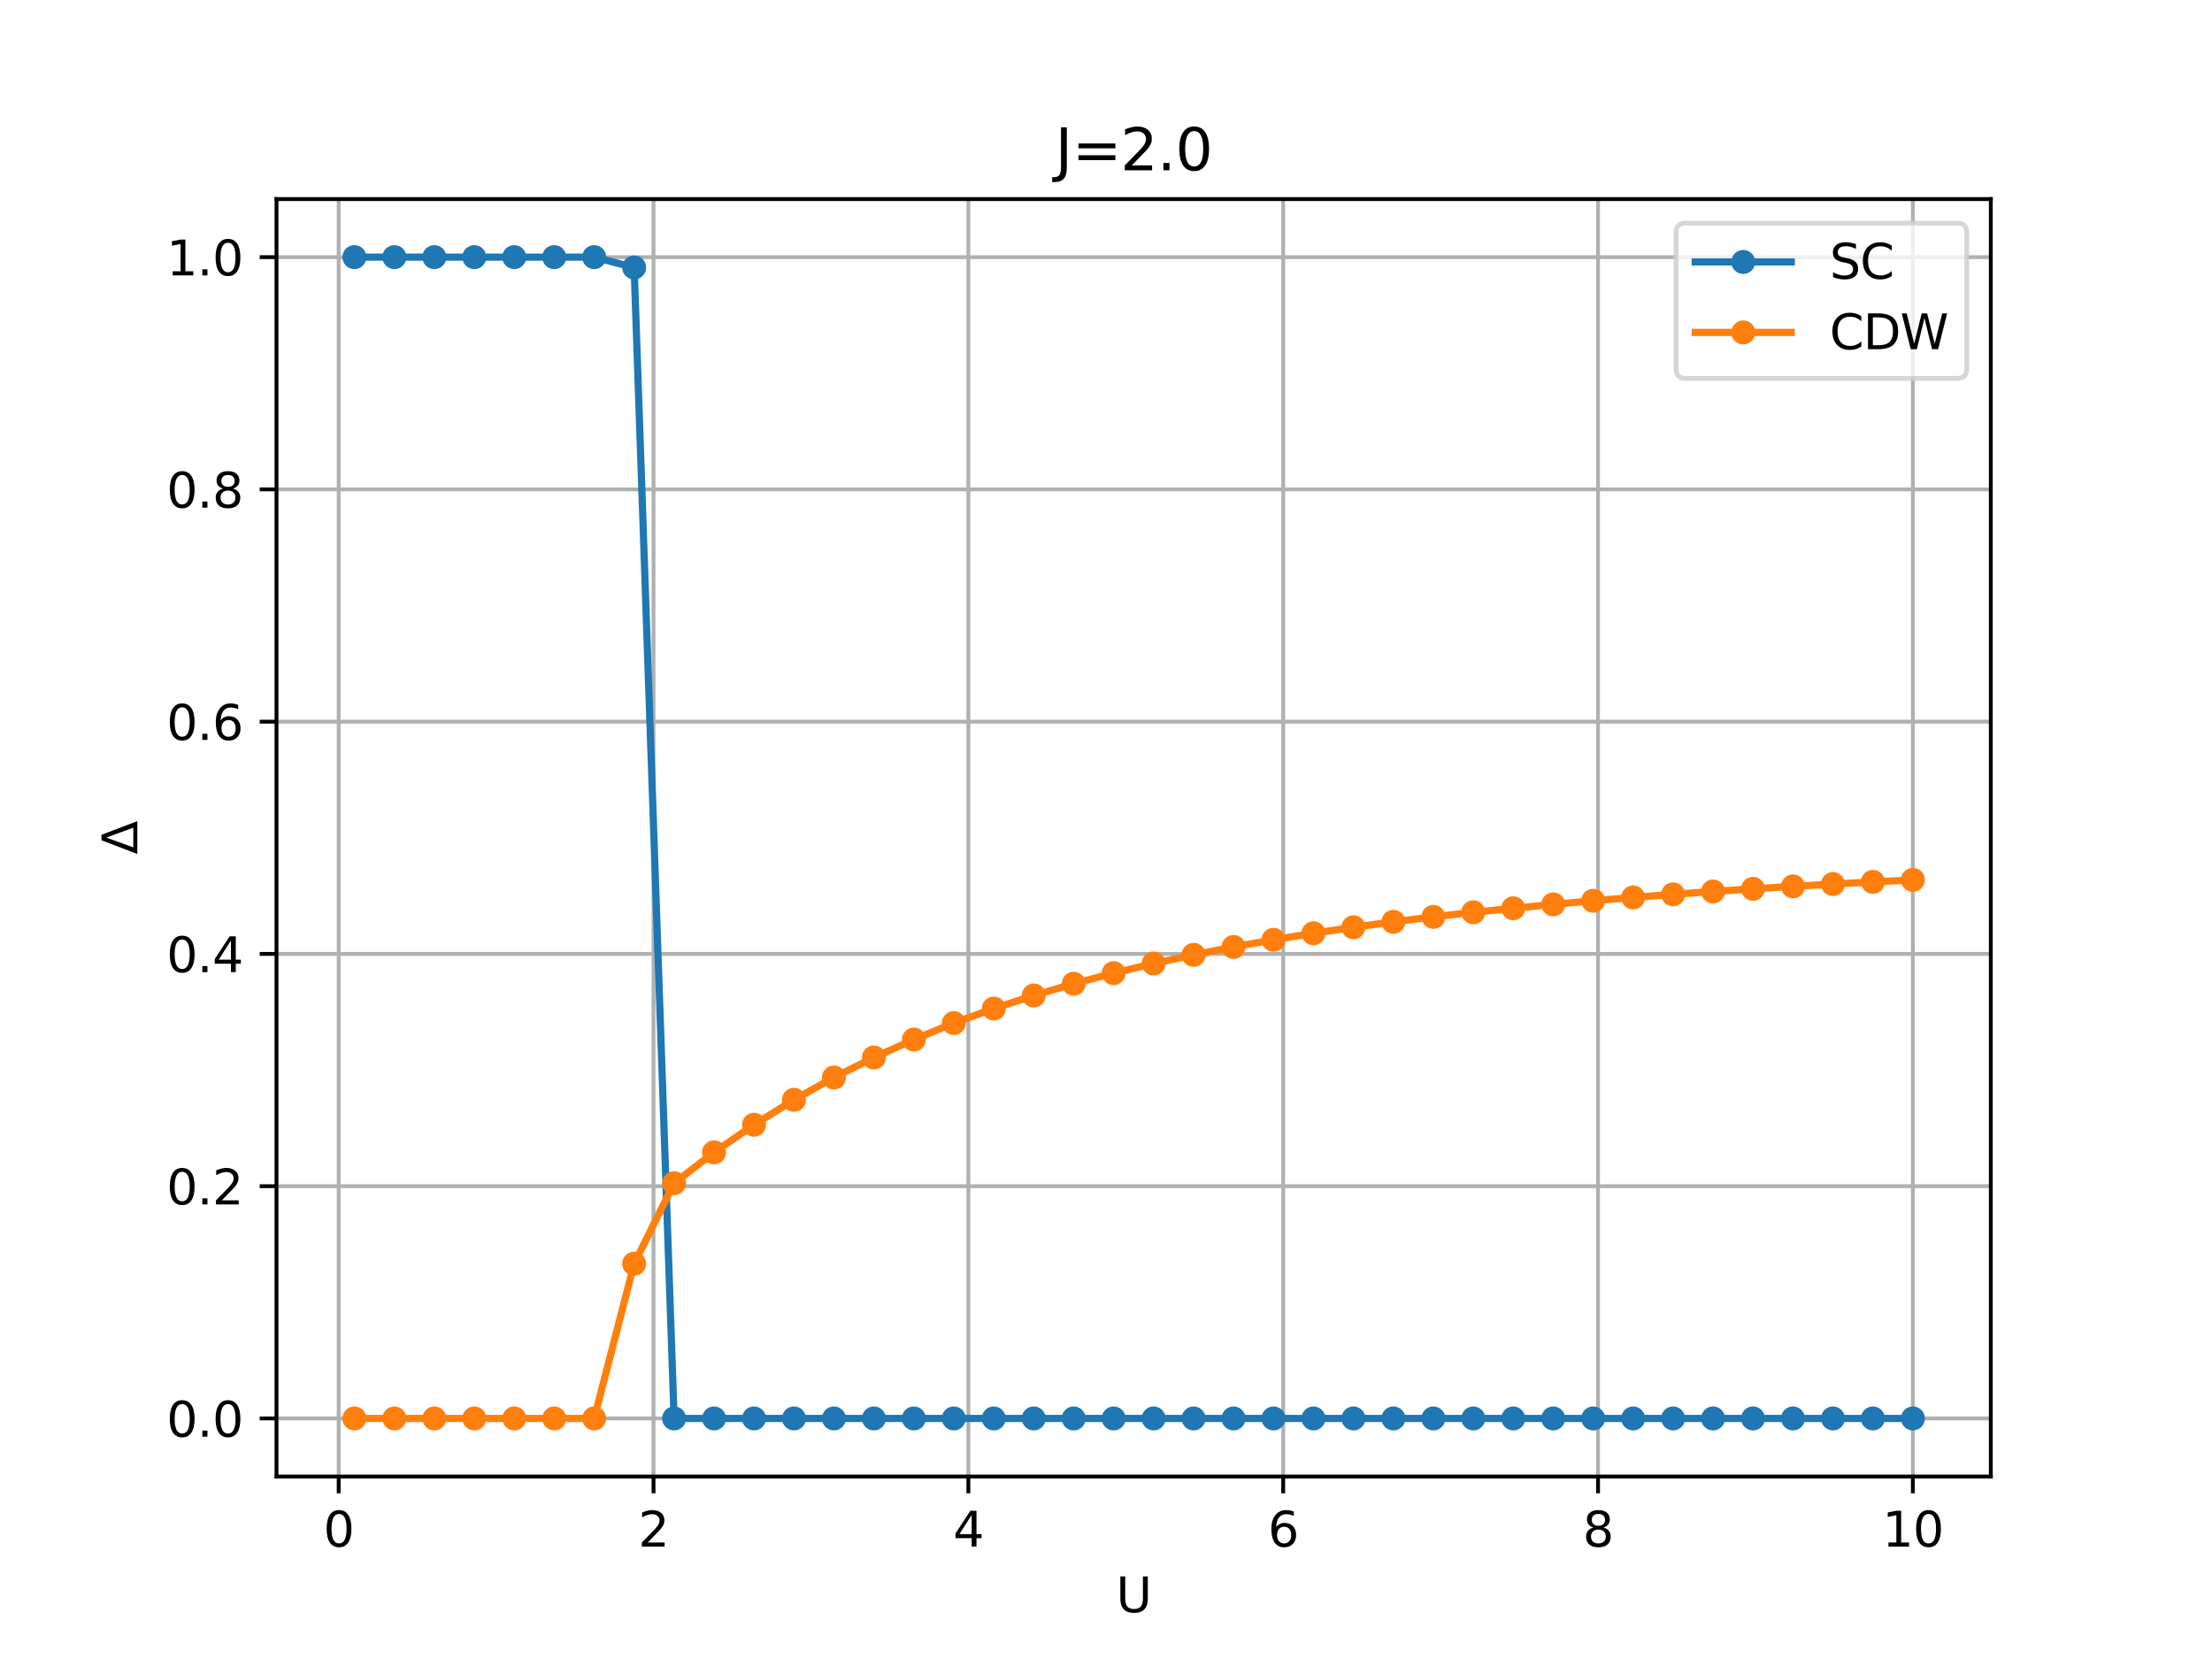 <?xml version="1.0" encoding="utf-8" standalone="no"?>
<!DOCTYPE svg PUBLIC "-//W3C//DTD SVG 1.1//EN"
  "http://www.w3.org/Graphics/SVG/1.1/DTD/svg11.dtd">
<svg xmlns:xlink="http://www.w3.org/1999/xlink" width="460.8pt" height="345.6pt" viewBox="0 0 460.8 345.6" xmlns="http://www.w3.org/2000/svg" version="1.1">
 <defs>
  <style type="text/css">*{stroke-linejoin: round; stroke-linecap: butt}</style>
 </defs>
 <g id="figure_1">
  <g id="patch_1">
   <path d="M 0 345.6 
L 460.8 345.6 
L 460.8 0 
L 0 0 
z
" style="fill: #ffffff"/>
  </g>
  <g id="axes_1">
   <g id="patch_2">
    <path d="M 57.6 307.584 
L 414.72 307.584 
L 414.72 41.472 
L 57.6 41.472 
z
" style="fill: #ffffff"/>
   </g>
   <g id="matplotlib.axis_1">
    <g id="xtick_1">
     <g id="line2d_1">
      <path d="M 70.553 307.584 
L 70.553 41.472 
" clip-path="url(#pdb58e446ae)" style="fill: none; stroke: #b0b0b0; stroke-width: 0.8; stroke-linecap: square"/>
     </g>
     <g id="line2d_2">
      <defs>
       <path id="mafac2c9dfe" d="M 0 0 
L 0 3.5 
" style="stroke: #000000; stroke-width: 0.8"/>
      </defs>
      <g>
       <use xlink:href="#mafac2c9dfe" x="70.553" y="307.584" style="stroke: #000000; stroke-width: 0.8"/>
      </g>
     </g>
     <g id="text_1">
      <!-- 0 -->
      <g transform="translate(67.372 322.182)scale(0.1 -0.1)">
       <defs>
        <path id="DejaVuSans-30" d="M 2034 4250 
Q 1547 4250 1301 3770 
Q 1056 3291 1056 2328 
Q 1056 1369 1301 889 
Q 1547 409 2034 409 
Q 2525 409 2770 889 
Q 3016 1369 3016 2328 
Q 3016 3291 2770 3770 
Q 2525 4250 2034 4250 
z
M 2034 4750 
Q 2819 4750 3233 4129 
Q 3647 3509 3647 2328 
Q 3647 1150 3233 529 
Q 2819 -91 2034 -91 
Q 1250 -91 836 529 
Q 422 1150 422 2328 
Q 422 3509 836 4129 
Q 1250 4750 2034 4750 
z
" transform="scale(0.016)"/>
       </defs>
       <use xlink:href="#DejaVuSans-30"/>
      </g>
     </g>
    </g>
    <g id="xtick_2">
     <g id="line2d_3">
      <path d="M 136.14 307.584 
L 136.14 41.472 
" clip-path="url(#pdb58e446ae)" style="fill: none; stroke: #b0b0b0; stroke-width: 0.8; stroke-linecap: square"/>
     </g>
     <g id="line2d_4">
      <g>
       <use xlink:href="#mafac2c9dfe" x="136.14" y="307.584" style="stroke: #000000; stroke-width: 0.8"/>
      </g>
     </g>
     <g id="text_2">
      <!-- 2 -->
      <g transform="translate(132.959 322.182)scale(0.1 -0.1)">
       <defs>
        <path id="DejaVuSans-32" d="M 1228 531 
L 3431 531 
L 3431 0 
L 469 0 
L 469 531 
Q 828 903 1448 1529 
Q 2069 2156 2228 2338 
Q 2531 2678 2651 2914 
Q 2772 3150 2772 3378 
Q 2772 3750 2511 3984 
Q 2250 4219 1831 4219 
Q 1534 4219 1204 4116 
Q 875 4013 500 3803 
L 500 4441 
Q 881 4594 1212 4672 
Q 1544 4750 1819 4750 
Q 2544 4750 2975 4387 
Q 3406 4025 3406 3419 
Q 3406 3131 3298 2873 
Q 3191 2616 2906 2266 
Q 2828 2175 2409 1742 
Q 1991 1309 1228 531 
z
" transform="scale(0.016)"/>
       </defs>
       <use xlink:href="#DejaVuSans-32"/>
      </g>
     </g>
    </g>
    <g id="xtick_3">
     <g id="line2d_5">
      <path d="M 201.727 307.584 
L 201.727 41.472 
" clip-path="url(#pdb58e446ae)" style="fill: none; stroke: #b0b0b0; stroke-width: 0.8; stroke-linecap: square"/>
     </g>
     <g id="line2d_6">
      <g>
       <use xlink:href="#mafac2c9dfe" x="201.727" y="307.584" style="stroke: #000000; stroke-width: 0.8"/>
      </g>
     </g>
     <g id="text_3">
      <!-- 4 -->
      <g transform="translate(198.546 322.182)scale(0.1 -0.1)">
       <defs>
        <path id="DejaVuSans-34" d="M 2419 4116 
L 825 1625 
L 2419 1625 
L 2419 4116 
z
M 2253 4666 
L 3047 4666 
L 3047 1625 
L 3713 1625 
L 3713 1100 
L 3047 1100 
L 3047 0 
L 2419 0 
L 2419 1100 
L 313 1100 
L 313 1709 
L 2253 4666 
z
" transform="scale(0.016)"/>
       </defs>
       <use xlink:href="#DejaVuSans-34"/>
      </g>
     </g>
    </g>
    <g id="xtick_4">
     <g id="line2d_7">
      <path d="M 267.314 307.584 
L 267.314 41.472 
" clip-path="url(#pdb58e446ae)" style="fill: none; stroke: #b0b0b0; stroke-width: 0.8; stroke-linecap: square"/>
     </g>
     <g id="line2d_8">
      <g>
       <use xlink:href="#mafac2c9dfe" x="267.314" y="307.584" style="stroke: #000000; stroke-width: 0.8"/>
      </g>
     </g>
     <g id="text_4">
      <!-- 6 -->
      <g transform="translate(264.132 322.182)scale(0.1 -0.1)">
       <defs>
        <path id="DejaVuSans-36" d="M 2113 2584 
Q 1688 2584 1439 2293 
Q 1191 2003 1191 1497 
Q 1191 994 1439 701 
Q 1688 409 2113 409 
Q 2538 409 2786 701 
Q 3034 994 3034 1497 
Q 3034 2003 2786 2293 
Q 2538 2584 2113 2584 
z
M 3366 4563 
L 3366 3988 
Q 3128 4100 2886 4159 
Q 2644 4219 2406 4219 
Q 1781 4219 1451 3797 
Q 1122 3375 1075 2522 
Q 1259 2794 1537 2939 
Q 1816 3084 2150 3084 
Q 2853 3084 3261 2657 
Q 3669 2231 3669 1497 
Q 3669 778 3244 343 
Q 2819 -91 2113 -91 
Q 1303 -91 875 529 
Q 447 1150 447 2328 
Q 447 3434 972 4092 
Q 1497 4750 2381 4750 
Q 2619 4750 2861 4703 
Q 3103 4656 3366 4563 
z
" transform="scale(0.016)"/>
       </defs>
       <use xlink:href="#DejaVuSans-36"/>
      </g>
     </g>
    </g>
    <g id="xtick_5">
     <g id="line2d_9">
      <path d="M 332.9 307.584 
L 332.9 41.472 
" clip-path="url(#pdb58e446ae)" style="fill: none; stroke: #b0b0b0; stroke-width: 0.8; stroke-linecap: square"/>
     </g>
     <g id="line2d_10">
      <g>
       <use xlink:href="#mafac2c9dfe" x="332.9" y="307.584" style="stroke: #000000; stroke-width: 0.8"/>
      </g>
     </g>
     <g id="text_5">
      <!-- 8 -->
      <g transform="translate(329.719 322.182)scale(0.1 -0.1)">
       <defs>
        <path id="DejaVuSans-38" d="M 2034 2216 
Q 1584 2216 1326 1975 
Q 1069 1734 1069 1313 
Q 1069 891 1326 650 
Q 1584 409 2034 409 
Q 2484 409 2743 651 
Q 3003 894 3003 1313 
Q 3003 1734 2745 1975 
Q 2488 2216 2034 2216 
z
M 1403 2484 
Q 997 2584 770 2862 
Q 544 3141 544 3541 
Q 544 4100 942 4425 
Q 1341 4750 2034 4750 
Q 2731 4750 3128 4425 
Q 3525 4100 3525 3541 
Q 3525 3141 3298 2862 
Q 3072 2584 2669 2484 
Q 3125 2378 3379 2068 
Q 3634 1759 3634 1313 
Q 3634 634 3220 271 
Q 2806 -91 2034 -91 
Q 1263 -91 848 271 
Q 434 634 434 1313 
Q 434 1759 690 2068 
Q 947 2378 1403 2484 
z
M 1172 3481 
Q 1172 3119 1398 2916 
Q 1625 2713 2034 2713 
Q 2441 2713 2670 2916 
Q 2900 3119 2900 3481 
Q 2900 3844 2670 4047 
Q 2441 4250 2034 4250 
Q 1625 4250 1398 4047 
Q 1172 3844 1172 3481 
z
" transform="scale(0.016)"/>
       </defs>
       <use xlink:href="#DejaVuSans-38"/>
      </g>
     </g>
    </g>
    <g id="xtick_6">
     <g id="line2d_11">
      <path d="M 398.487 307.584 
L 398.487 41.472 
" clip-path="url(#pdb58e446ae)" style="fill: none; stroke: #b0b0b0; stroke-width: 0.8; stroke-linecap: square"/>
     </g>
     <g id="line2d_12">
      <g>
       <use xlink:href="#mafac2c9dfe" x="398.487" y="307.584" style="stroke: #000000; stroke-width: 0.8"/>
      </g>
     </g>
     <g id="text_6">
      <!-- 10 -->
      <g transform="translate(392.125 322.182)scale(0.1 -0.1)">
       <defs>
        <path id="DejaVuSans-31" d="M 794 531 
L 1825 531 
L 1825 4091 
L 703 3866 
L 703 4441 
L 1819 4666 
L 2450 4666 
L 2450 531 
L 3481 531 
L 3481 0 
L 794 0 
L 794 531 
z
" transform="scale(0.016)"/>
       </defs>
       <use xlink:href="#DejaVuSans-31"/>
       <use xlink:href="#DejaVuSans-30" x="63.623"/>
      </g>
     </g>
    </g>
    <g id="text_7">
     <!-- U -->
     <g transform="translate(232.501 335.861)scale(0.1 -0.1)">
      <defs>
       <path id="DejaVuSans-55" d="M 556 4666 
L 1191 4666 
L 1191 1831 
Q 1191 1081 1462 751 
Q 1734 422 2344 422 
Q 2950 422 3222 751 
Q 3494 1081 3494 1831 
L 3494 4666 
L 4128 4666 
L 4128 1753 
Q 4128 841 3676 375 
Q 3225 -91 2344 -91 
Q 1459 -91 1007 375 
Q 556 841 556 1753 
L 556 4666 
z
" transform="scale(0.016)"/>
      </defs>
      <use xlink:href="#DejaVuSans-55"/>
     </g>
    </g>
   </g>
   <g id="matplotlib.axis_2">
    <g id="ytick_1">
     <g id="line2d_13">
      <path d="M 57.6 295.488 
L 414.72 295.488 
" clip-path="url(#pdb58e446ae)" style="fill: none; stroke: #b0b0b0; stroke-width: 0.8; stroke-linecap: square"/>
     </g>
     <g id="line2d_14">
      <defs>
       <path id="maf6dc14774" d="M 0 0 
L -3.5 0 
" style="stroke: #000000; stroke-width: 0.8"/>
      </defs>
      <g>
       <use xlink:href="#maf6dc14774" x="57.6" y="295.488" style="stroke: #000000; stroke-width: 0.8"/>
      </g>
     </g>
     <g id="text_8">
      <!-- 0.0 -->
      <g transform="translate(34.697 299.287)scale(0.1 -0.1)">
       <defs>
        <path id="DejaVuSans-2e" d="M 684 794 
L 1344 794 
L 1344 0 
L 684 0 
L 684 794 
z
" transform="scale(0.016)"/>
       </defs>
       <use xlink:href="#DejaVuSans-30"/>
       <use xlink:href="#DejaVuSans-2e" x="63.623"/>
       <use xlink:href="#DejaVuSans-30" x="95.41"/>
      </g>
     </g>
    </g>
    <g id="ytick_2">
     <g id="line2d_15">
      <path d="M 57.6 247.104 
L 414.72 247.104 
" clip-path="url(#pdb58e446ae)" style="fill: none; stroke: #b0b0b0; stroke-width: 0.8; stroke-linecap: square"/>
     </g>
     <g id="line2d_16">
      <g>
       <use xlink:href="#maf6dc14774" x="57.6" y="247.104" style="stroke: #000000; stroke-width: 0.8"/>
      </g>
     </g>
     <g id="text_9">
      <!-- 0.2 -->
      <g transform="translate(34.697 250.903)scale(0.1 -0.1)">
       <use xlink:href="#DejaVuSans-30"/>
       <use xlink:href="#DejaVuSans-2e" x="63.623"/>
       <use xlink:href="#DejaVuSans-32" x="95.41"/>
      </g>
     </g>
    </g>
    <g id="ytick_3">
     <g id="line2d_17">
      <path d="M 57.6 198.72 
L 414.72 198.72 
" clip-path="url(#pdb58e446ae)" style="fill: none; stroke: #b0b0b0; stroke-width: 0.8; stroke-linecap: square"/>
     </g>
     <g id="line2d_18">
      <g>
       <use xlink:href="#maf6dc14774" x="57.6" y="198.72" style="stroke: #000000; stroke-width: 0.8"/>
      </g>
     </g>
     <g id="text_10">
      <!-- 0.4 -->
      <g transform="translate(34.697 202.519)scale(0.1 -0.1)">
       <use xlink:href="#DejaVuSans-30"/>
       <use xlink:href="#DejaVuSans-2e" x="63.623"/>
       <use xlink:href="#DejaVuSans-34" x="95.41"/>
      </g>
     </g>
    </g>
    <g id="ytick_4">
     <g id="line2d_19">
      <path d="M 57.6 150.336 
L 414.72 150.336 
" clip-path="url(#pdb58e446ae)" style="fill: none; stroke: #b0b0b0; stroke-width: 0.8; stroke-linecap: square"/>
     </g>
     <g id="line2d_20">
      <g>
       <use xlink:href="#maf6dc14774" x="57.6" y="150.336" style="stroke: #000000; stroke-width: 0.8"/>
      </g>
     </g>
     <g id="text_11">
      <!-- 0.6 -->
      <g transform="translate(34.697 154.135)scale(0.1 -0.1)">
       <use xlink:href="#DejaVuSans-30"/>
       <use xlink:href="#DejaVuSans-2e" x="63.623"/>
       <use xlink:href="#DejaVuSans-36" x="95.41"/>
      </g>
     </g>
    </g>
    <g id="ytick_5">
     <g id="line2d_21">
      <path d="M 57.6 101.952 
L 414.72 101.952 
" clip-path="url(#pdb58e446ae)" style="fill: none; stroke: #b0b0b0; stroke-width: 0.8; stroke-linecap: square"/>
     </g>
     <g id="line2d_22">
      <g>
       <use xlink:href="#maf6dc14774" x="57.6" y="101.952" style="stroke: #000000; stroke-width: 0.8"/>
      </g>
     </g>
     <g id="text_12">
      <!-- 0.8 -->
      <g transform="translate(34.697 105.751)scale(0.1 -0.1)">
       <use xlink:href="#DejaVuSans-30"/>
       <use xlink:href="#DejaVuSans-2e" x="63.623"/>
       <use xlink:href="#DejaVuSans-38" x="95.41"/>
      </g>
     </g>
    </g>
    <g id="ytick_6">
     <g id="line2d_23">
      <path d="M 57.6 53.568 
L 414.72 53.568 
" clip-path="url(#pdb58e446ae)" style="fill: none; stroke: #b0b0b0; stroke-width: 0.8; stroke-linecap: square"/>
     </g>
     <g id="line2d_24">
      <g>
       <use xlink:href="#maf6dc14774" x="57.6" y="53.568" style="stroke: #000000; stroke-width: 0.8"/>
      </g>
     </g>
     <g id="text_13">
      <!-- 1.0 -->
      <g transform="translate(34.697 57.367)scale(0.1 -0.1)">
       <use xlink:href="#DejaVuSans-31"/>
       <use xlink:href="#DejaVuSans-2e" x="63.623"/>
       <use xlink:href="#DejaVuSans-30" x="95.41"/>
      </g>
     </g>
    </g>
    <g id="text_14">
     <!-- $\Delta$ -->
     <g transform="translate(28.617 177.978)rotate(-90)scale(0.1 -0.1)">
      <defs>
       <path id="DejaVuSans-394" d="M 2188 4044 
L 906 525 
L 3472 525 
L 2188 4044 
z
M 50 0 
L 1831 4666 
L 2547 4666 
L 4325 0 
L 50 0 
z
" transform="scale(0.016)"/>
      </defs>
      <use xlink:href="#DejaVuSans-394" transform="translate(0 0.094)"/>
     </g>
    </g>
   </g>
   <g id="line2d_25">
    <path d="M 73.833 53.568 
L 82.157 53.568 
L 90.482 53.568 
L 98.806 53.568 
L 107.131 53.568 
L 115.455 53.568 
L 123.78 53.568 
L 132.104 55.725 
L 140.429 295.488 
L 148.753 295.488 
L 157.077 295.488 
L 165.402 295.488 
L 173.726 295.488 
L 182.051 295.488 
L 190.375 295.488 
L 198.7 295.488 
L 207.024 295.488 
L 215.349 295.488 
L 223.673 295.488 
L 231.998 295.488 
L 240.322 295.488 
L 248.647 295.488 
L 256.971 295.488 
L 265.296 295.488 
L 273.62 295.488 
L 281.945 295.488 
L 290.269 295.488 
L 298.594 295.488 
L 306.918 295.488 
L 315.243 295.488 
L 323.567 295.488 
L 331.891 295.488 
L 340.216 295.488 
L 348.54 295.488 
L 356.865 295.488 
L 365.189 295.488 
L 373.514 295.488 
L 381.838 295.488 
L 390.163 295.488 
L 398.487 295.488 
" clip-path="url(#pdb58e446ae)" style="fill: none; stroke: #1f77b4; stroke-width: 1.5; stroke-linecap: square"/>
    <defs>
     <path id="mba307b6064" d="M 0 2 
C 0.53 2 1.039 1.789 1.414 1.414 
C 1.789 1.039 2 0.53 2 0 
C 2 -0.53 1.789 -1.039 1.414 -1.414 
C 1.039 -1.789 0.53 -2 0 -2 
C -0.53 -2 -1.039 -1.789 -1.414 -1.414 
C -1.789 -1.039 -2 -0.53 -2 0 
C -2 0.53 -1.789 1.039 -1.414 1.414 
C -1.039 1.789 -0.53 2 0 2 
z
" style="stroke: #1f77b4"/>
    </defs>
    <g clip-path="url(#pdb58e446ae)">
     <use xlink:href="#mba307b6064" x="73.833" y="53.568" style="fill: #1f77b4; stroke: #1f77b4"/>
     <use xlink:href="#mba307b6064" x="82.157" y="53.568" style="fill: #1f77b4; stroke: #1f77b4"/>
     <use xlink:href="#mba307b6064" x="90.482" y="53.568" style="fill: #1f77b4; stroke: #1f77b4"/>
     <use xlink:href="#mba307b6064" x="98.806" y="53.568" style="fill: #1f77b4; stroke: #1f77b4"/>
     <use xlink:href="#mba307b6064" x="107.131" y="53.568" style="fill: #1f77b4; stroke: #1f77b4"/>
     <use xlink:href="#mba307b6064" x="115.455" y="53.568" style="fill: #1f77b4; stroke: #1f77b4"/>
     <use xlink:href="#mba307b6064" x="123.78" y="53.568" style="fill: #1f77b4; stroke: #1f77b4"/>
     <use xlink:href="#mba307b6064" x="132.104" y="55.725" style="fill: #1f77b4; stroke: #1f77b4"/>
     <use xlink:href="#mba307b6064" x="140.429" y="295.488" style="fill: #1f77b4; stroke: #1f77b4"/>
     <use xlink:href="#mba307b6064" x="148.753" y="295.488" style="fill: #1f77b4; stroke: #1f77b4"/>
     <use xlink:href="#mba307b6064" x="157.077" y="295.488" style="fill: #1f77b4; stroke: #1f77b4"/>
     <use xlink:href="#mba307b6064" x="165.402" y="295.488" style="fill: #1f77b4; stroke: #1f77b4"/>
     <use xlink:href="#mba307b6064" x="173.726" y="295.488" style="fill: #1f77b4; stroke: #1f77b4"/>
     <use xlink:href="#mba307b6064" x="182.051" y="295.488" style="fill: #1f77b4; stroke: #1f77b4"/>
     <use xlink:href="#mba307b6064" x="190.375" y="295.488" style="fill: #1f77b4; stroke: #1f77b4"/>
     <use xlink:href="#mba307b6064" x="198.7" y="295.488" style="fill: #1f77b4; stroke: #1f77b4"/>
     <use xlink:href="#mba307b6064" x="207.024" y="295.488" style="fill: #1f77b4; stroke: #1f77b4"/>
     <use xlink:href="#mba307b6064" x="215.349" y="295.488" style="fill: #1f77b4; stroke: #1f77b4"/>
     <use xlink:href="#mba307b6064" x="223.673" y="295.488" style="fill: #1f77b4; stroke: #1f77b4"/>
     <use xlink:href="#mba307b6064" x="231.998" y="295.488" style="fill: #1f77b4; stroke: #1f77b4"/>
     <use xlink:href="#mba307b6064" x="240.322" y="295.488" style="fill: #1f77b4; stroke: #1f77b4"/>
     <use xlink:href="#mba307b6064" x="248.647" y="295.488" style="fill: #1f77b4; stroke: #1f77b4"/>
     <use xlink:href="#mba307b6064" x="256.971" y="295.488" style="fill: #1f77b4; stroke: #1f77b4"/>
     <use xlink:href="#mba307b6064" x="265.296" y="295.488" style="fill: #1f77b4; stroke: #1f77b4"/>
     <use xlink:href="#mba307b6064" x="273.62" y="295.488" style="fill: #1f77b4; stroke: #1f77b4"/>
     <use xlink:href="#mba307b6064" x="281.945" y="295.488" style="fill: #1f77b4; stroke: #1f77b4"/>
     <use xlink:href="#mba307b6064" x="290.269" y="295.488" style="fill: #1f77b4; stroke: #1f77b4"/>
     <use xlink:href="#mba307b6064" x="298.594" y="295.488" style="fill: #1f77b4; stroke: #1f77b4"/>
     <use xlink:href="#mba307b6064" x="306.918" y="295.488" style="fill: #1f77b4; stroke: #1f77b4"/>
     <use xlink:href="#mba307b6064" x="315.243" y="295.488" style="fill: #1f77b4; stroke: #1f77b4"/>
     <use xlink:href="#mba307b6064" x="323.567" y="295.488" style="fill: #1f77b4; stroke: #1f77b4"/>
     <use xlink:href="#mba307b6064" x="331.891" y="295.488" style="fill: #1f77b4; stroke: #1f77b4"/>
     <use xlink:href="#mba307b6064" x="340.216" y="295.488" style="fill: #1f77b4; stroke: #1f77b4"/>
     <use xlink:href="#mba307b6064" x="348.54" y="295.488" style="fill: #1f77b4; stroke: #1f77b4"/>
     <use xlink:href="#mba307b6064" x="356.865" y="295.488" style="fill: #1f77b4; stroke: #1f77b4"/>
     <use xlink:href="#mba307b6064" x="365.189" y="295.488" style="fill: #1f77b4; stroke: #1f77b4"/>
     <use xlink:href="#mba307b6064" x="373.514" y="295.488" style="fill: #1f77b4; stroke: #1f77b4"/>
     <use xlink:href="#mba307b6064" x="381.838" y="295.488" style="fill: #1f77b4; stroke: #1f77b4"/>
     <use xlink:href="#mba307b6064" x="390.163" y="295.488" style="fill: #1f77b4; stroke: #1f77b4"/>
     <use xlink:href="#mba307b6064" x="398.487" y="295.488" style="fill: #1f77b4; stroke: #1f77b4"/>
    </g>
   </g>
   <g id="line2d_26">
    <path d="M 73.833 295.488 
L 82.157 295.488 
L 90.482 295.488 
L 98.806 295.488 
L 107.131 295.488 
L 115.455 295.488 
L 123.78 295.488 
L 132.104 263.256 
L 140.429 246.483 
L 148.753 240.051 
L 157.077 234.304 
L 165.402 229.11 
L 173.726 224.457 
L 182.051 220.295 
L 190.375 216.56 
L 198.7 213.122 
L 207.024 210.098 
L 215.349 207.378 
L 223.673 204.929 
L 231.998 202.718 
L 240.322 200.72 
L 248.647 198.911 
L 256.971 197.268 
L 265.296 195.775 
L 273.62 194.415 
L 281.945 193.173 
L 290.269 192.038 
L 298.594 190.997 
L 306.918 190.042 
L 315.243 189.212 
L 323.567 188.398 
L 331.891 187.646 
L 340.216 186.952 
L 348.54 186.309 
L 356.865 185.712 
L 365.189 185.159 
L 373.514 184.643 
L 381.838 184.164 
L 390.163 183.716 
L 398.487 183.298 
" clip-path="url(#pdb58e446ae)" style="fill: none; stroke: #ff7f0e; stroke-width: 1.5; stroke-linecap: square"/>
    <defs>
     <path id="m42a9896a32" d="M 0 2 
C 0.53 2 1.039 1.789 1.414 1.414 
C 1.789 1.039 2 0.53 2 0 
C 2 -0.53 1.789 -1.039 1.414 -1.414 
C 1.039 -1.789 0.53 -2 0 -2 
C -0.53 -2 -1.039 -1.789 -1.414 -1.414 
C -1.789 -1.039 -2 -0.53 -2 0 
C -2 0.53 -1.789 1.039 -1.414 1.414 
C -1.039 1.789 -0.53 2 0 2 
z
" style="stroke: #ff7f0e"/>
    </defs>
    <g clip-path="url(#pdb58e446ae)">
     <use xlink:href="#m42a9896a32" x="73.833" y="295.488" style="fill: #ff7f0e; stroke: #ff7f0e"/>
     <use xlink:href="#m42a9896a32" x="82.157" y="295.488" style="fill: #ff7f0e; stroke: #ff7f0e"/>
     <use xlink:href="#m42a9896a32" x="90.482" y="295.488" style="fill: #ff7f0e; stroke: #ff7f0e"/>
     <use xlink:href="#m42a9896a32" x="98.806" y="295.488" style="fill: #ff7f0e; stroke: #ff7f0e"/>
     <use xlink:href="#m42a9896a32" x="107.131" y="295.488" style="fill: #ff7f0e; stroke: #ff7f0e"/>
     <use xlink:href="#m42a9896a32" x="115.455" y="295.488" style="fill: #ff7f0e; stroke: #ff7f0e"/>
     <use xlink:href="#m42a9896a32" x="123.78" y="295.488" style="fill: #ff7f0e; stroke: #ff7f0e"/>
     <use xlink:href="#m42a9896a32" x="132.104" y="263.256" style="fill: #ff7f0e; stroke: #ff7f0e"/>
     <use xlink:href="#m42a9896a32" x="140.429" y="246.483" style="fill: #ff7f0e; stroke: #ff7f0e"/>
     <use xlink:href="#m42a9896a32" x="148.753" y="240.051" style="fill: #ff7f0e; stroke: #ff7f0e"/>
     <use xlink:href="#m42a9896a32" x="157.077" y="234.304" style="fill: #ff7f0e; stroke: #ff7f0e"/>
     <use xlink:href="#m42a9896a32" x="165.402" y="229.11" style="fill: #ff7f0e; stroke: #ff7f0e"/>
     <use xlink:href="#m42a9896a32" x="173.726" y="224.457" style="fill: #ff7f0e; stroke: #ff7f0e"/>
     <use xlink:href="#m42a9896a32" x="182.051" y="220.295" style="fill: #ff7f0e; stroke: #ff7f0e"/>
     <use xlink:href="#m42a9896a32" x="190.375" y="216.56" style="fill: #ff7f0e; stroke: #ff7f0e"/>
     <use xlink:href="#m42a9896a32" x="198.7" y="213.122" style="fill: #ff7f0e; stroke: #ff7f0e"/>
     <use xlink:href="#m42a9896a32" x="207.024" y="210.098" style="fill: #ff7f0e; stroke: #ff7f0e"/>
     <use xlink:href="#m42a9896a32" x="215.349" y="207.378" style="fill: #ff7f0e; stroke: #ff7f0e"/>
     <use xlink:href="#m42a9896a32" x="223.673" y="204.929" style="fill: #ff7f0e; stroke: #ff7f0e"/>
     <use xlink:href="#m42a9896a32" x="231.998" y="202.718" style="fill: #ff7f0e; stroke: #ff7f0e"/>
     <use xlink:href="#m42a9896a32" x="240.322" y="200.72" style="fill: #ff7f0e; stroke: #ff7f0e"/>
     <use xlink:href="#m42a9896a32" x="248.647" y="198.911" style="fill: #ff7f0e; stroke: #ff7f0e"/>
     <use xlink:href="#m42a9896a32" x="256.971" y="197.268" style="fill: #ff7f0e; stroke: #ff7f0e"/>
     <use xlink:href="#m42a9896a32" x="265.296" y="195.775" style="fill: #ff7f0e; stroke: #ff7f0e"/>
     <use xlink:href="#m42a9896a32" x="273.62" y="194.415" style="fill: #ff7f0e; stroke: #ff7f0e"/>
     <use xlink:href="#m42a9896a32" x="281.945" y="193.173" style="fill: #ff7f0e; stroke: #ff7f0e"/>
     <use xlink:href="#m42a9896a32" x="290.269" y="192.038" style="fill: #ff7f0e; stroke: #ff7f0e"/>
     <use xlink:href="#m42a9896a32" x="298.594" y="190.997" style="fill: #ff7f0e; stroke: #ff7f0e"/>
     <use xlink:href="#m42a9896a32" x="306.918" y="190.042" style="fill: #ff7f0e; stroke: #ff7f0e"/>
     <use xlink:href="#m42a9896a32" x="315.243" y="189.212" style="fill: #ff7f0e; stroke: #ff7f0e"/>
     <use xlink:href="#m42a9896a32" x="323.567" y="188.398" style="fill: #ff7f0e; stroke: #ff7f0e"/>
     <use xlink:href="#m42a9896a32" x="331.891" y="187.646" style="fill: #ff7f0e; stroke: #ff7f0e"/>
     <use xlink:href="#m42a9896a32" x="340.216" y="186.952" style="fill: #ff7f0e; stroke: #ff7f0e"/>
     <use xlink:href="#m42a9896a32" x="348.54" y="186.309" style="fill: #ff7f0e; stroke: #ff7f0e"/>
     <use xlink:href="#m42a9896a32" x="356.865" y="185.712" style="fill: #ff7f0e; stroke: #ff7f0e"/>
     <use xlink:href="#m42a9896a32" x="365.189" y="185.159" style="fill: #ff7f0e; stroke: #ff7f0e"/>
     <use xlink:href="#m42a9896a32" x="373.514" y="184.643" style="fill: #ff7f0e; stroke: #ff7f0e"/>
     <use xlink:href="#m42a9896a32" x="381.838" y="184.164" style="fill: #ff7f0e; stroke: #ff7f0e"/>
     <use xlink:href="#m42a9896a32" x="390.163" y="183.716" style="fill: #ff7f0e; stroke: #ff7f0e"/>
     <use xlink:href="#m42a9896a32" x="398.487" y="183.298" style="fill: #ff7f0e; stroke: #ff7f0e"/>
    </g>
   </g>
   <g id="patch_3">
    <path d="M 57.6 307.584 
L 57.6 41.472 
" style="fill: none; stroke: #000000; stroke-width: 0.8; stroke-linejoin: miter; stroke-linecap: square"/>
   </g>
   <g id="patch_4">
    <path d="M 414.72 307.584 
L 414.72 41.472 
" style="fill: none; stroke: #000000; stroke-width: 0.8; stroke-linejoin: miter; stroke-linecap: square"/>
   </g>
   <g id="patch_5">
    <path d="M 57.6 307.584 
L 414.72 307.584 
" style="fill: none; stroke: #000000; stroke-width: 0.8; stroke-linejoin: miter; stroke-linecap: square"/>
   </g>
   <g id="patch_6">
    <path d="M 57.6 41.472 
L 414.72 41.472 
" style="fill: none; stroke: #000000; stroke-width: 0.8; stroke-linejoin: miter; stroke-linecap: square"/>
   </g>
   <g id="text_15">
    <!-- J=2.0 -->
    <g transform="translate(219.82 35.472)scale(0.12 -0.12)">
     <defs>
      <path id="DejaVuSans-4a" d="M 628 4666 
L 1259 4666 
L 1259 325 
Q 1259 -519 939 -900 
Q 619 -1281 -91 -1281 
L -331 -1281 
L -331 -750 
L -134 -750 
Q 284 -750 456 -515 
Q 628 -281 628 325 
L 628 4666 
z
" transform="scale(0.016)"/>
      <path id="DejaVuSans-3d" d="M 678 2906 
L 4684 2906 
L 4684 2381 
L 678 2381 
L 678 2906 
z
M 678 1631 
L 4684 1631 
L 4684 1100 
L 678 1100 
L 678 1631 
z
" transform="scale(0.016)"/>
     </defs>
     <use xlink:href="#DejaVuSans-4a"/>
     <use xlink:href="#DejaVuSans-3d" x="29.492"/>
     <use xlink:href="#DejaVuSans-32" x="113.281"/>
     <use xlink:href="#DejaVuSans-2e" x="176.904"/>
     <use xlink:href="#DejaVuSans-30" x="208.691"/>
    </g>
   </g>
   <g id="legend_1">
    <g id="patch_7">
     <path d="M 351.15 78.828 
L 407.72 78.828 
Q 409.72 78.828 409.72 76.828 
L 409.72 48.472 
Q 409.72 46.472 407.72 46.472 
L 351.15 46.472 
Q 349.15 46.472 349.15 48.472 
L 349.15 76.828 
Q 349.15 78.828 351.15 78.828 
z
" style="fill: #ffffff; opacity: 0.8; stroke: #cccccc; stroke-linejoin: miter"/>
    </g>
    <g id="line2d_27">
     <path d="M 353.15 54.57 
L 363.15 54.57 
L 373.15 54.57 
" style="fill: none; stroke: #1f77b4; stroke-width: 1.5; stroke-linecap: square"/>
     <g>
      <use xlink:href="#mba307b6064" x="363.15" y="54.57" style="fill: #1f77b4; stroke: #1f77b4"/>
     </g>
    </g>
    <g id="text_16">
     <!-- SC -->
     <g transform="translate(381.15 58.07)scale(0.1 -0.1)">
      <defs>
       <path id="DejaVuSans-53" d="M 3425 4513 
L 3425 3897 
Q 3066 4069 2747 4153 
Q 2428 4238 2131 4238 
Q 1616 4238 1336 4038 
Q 1056 3838 1056 3469 
Q 1056 3159 1242 3001 
Q 1428 2844 1947 2747 
L 2328 2669 
Q 3034 2534 3370 2195 
Q 3706 1856 3706 1288 
Q 3706 609 3251 259 
Q 2797 -91 1919 -91 
Q 1588 -91 1214 -16 
Q 841 59 441 206 
L 441 856 
Q 825 641 1194 531 
Q 1563 422 1919 422 
Q 2459 422 2753 634 
Q 3047 847 3047 1241 
Q 3047 1584 2836 1778 
Q 2625 1972 2144 2069 
L 1759 2144 
Q 1053 2284 737 2584 
Q 422 2884 422 3419 
Q 422 4038 858 4394 
Q 1294 4750 2059 4750 
Q 2388 4750 2728 4690 
Q 3069 4631 3425 4513 
z
" transform="scale(0.016)"/>
       <path id="DejaVuSans-43" d="M 4122 4306 
L 4122 3641 
Q 3803 3938 3442 4084 
Q 3081 4231 2675 4231 
Q 1875 4231 1450 3742 
Q 1025 3253 1025 2328 
Q 1025 1406 1450 917 
Q 1875 428 2675 428 
Q 3081 428 3442 575 
Q 3803 722 4122 1019 
L 4122 359 
Q 3791 134 3420 21 
Q 3050 -91 2638 -91 
Q 1578 -91 968 557 
Q 359 1206 359 2328 
Q 359 3453 968 4101 
Q 1578 4750 2638 4750 
Q 3056 4750 3426 4639 
Q 3797 4528 4122 4306 
z
" transform="scale(0.016)"/>
      </defs>
      <use xlink:href="#DejaVuSans-53"/>
      <use xlink:href="#DejaVuSans-43" x="63.477"/>
     </g>
    </g>
    <g id="line2d_28">
     <path d="M 353.15 69.249 
L 363.15 69.249 
L 373.15 69.249 
" style="fill: none; stroke: #ff7f0e; stroke-width: 1.5; stroke-linecap: square"/>
     <g>
      <use xlink:href="#m42a9896a32" x="363.15" y="69.249" style="fill: #ff7f0e; stroke: #ff7f0e"/>
     </g>
    </g>
    <g id="text_17">
     <!-- CDW -->
     <g transform="translate(381.15 72.749)scale(0.1 -0.1)">
      <defs>
       <path id="DejaVuSans-44" d="M 1259 4147 
L 1259 519 
L 2022 519 
Q 2988 519 3436 956 
Q 3884 1394 3884 2338 
Q 3884 3275 3436 3711 
Q 2988 4147 2022 4147 
L 1259 4147 
z
M 628 4666 
L 1925 4666 
Q 3281 4666 3915 4102 
Q 4550 3538 4550 2338 
Q 4550 1131 3912 565 
Q 3275 0 1925 0 
L 628 0 
L 628 4666 
z
" transform="scale(0.016)"/>
       <path id="DejaVuSans-57" d="M 213 4666 
L 850 4666 
L 1831 722 
L 2809 4666 
L 3519 4666 
L 4500 722 
L 5478 4666 
L 6119 4666 
L 4947 0 
L 4153 0 
L 3169 4050 
L 2175 0 
L 1381 0 
L 213 4666 
z
" transform="scale(0.016)"/>
      </defs>
      <use xlink:href="#DejaVuSans-43"/>
      <use xlink:href="#DejaVuSans-44" x="69.824"/>
      <use xlink:href="#DejaVuSans-57" x="146.826"/>
     </g>
    </g>
   </g>
  </g>
 </g>
 <defs>
  <clipPath id="pdb58e446ae">
   <rect x="57.6" y="41.472" width="357.12" height="266.112"/>
  </clipPath>
 </defs>
</svg>
